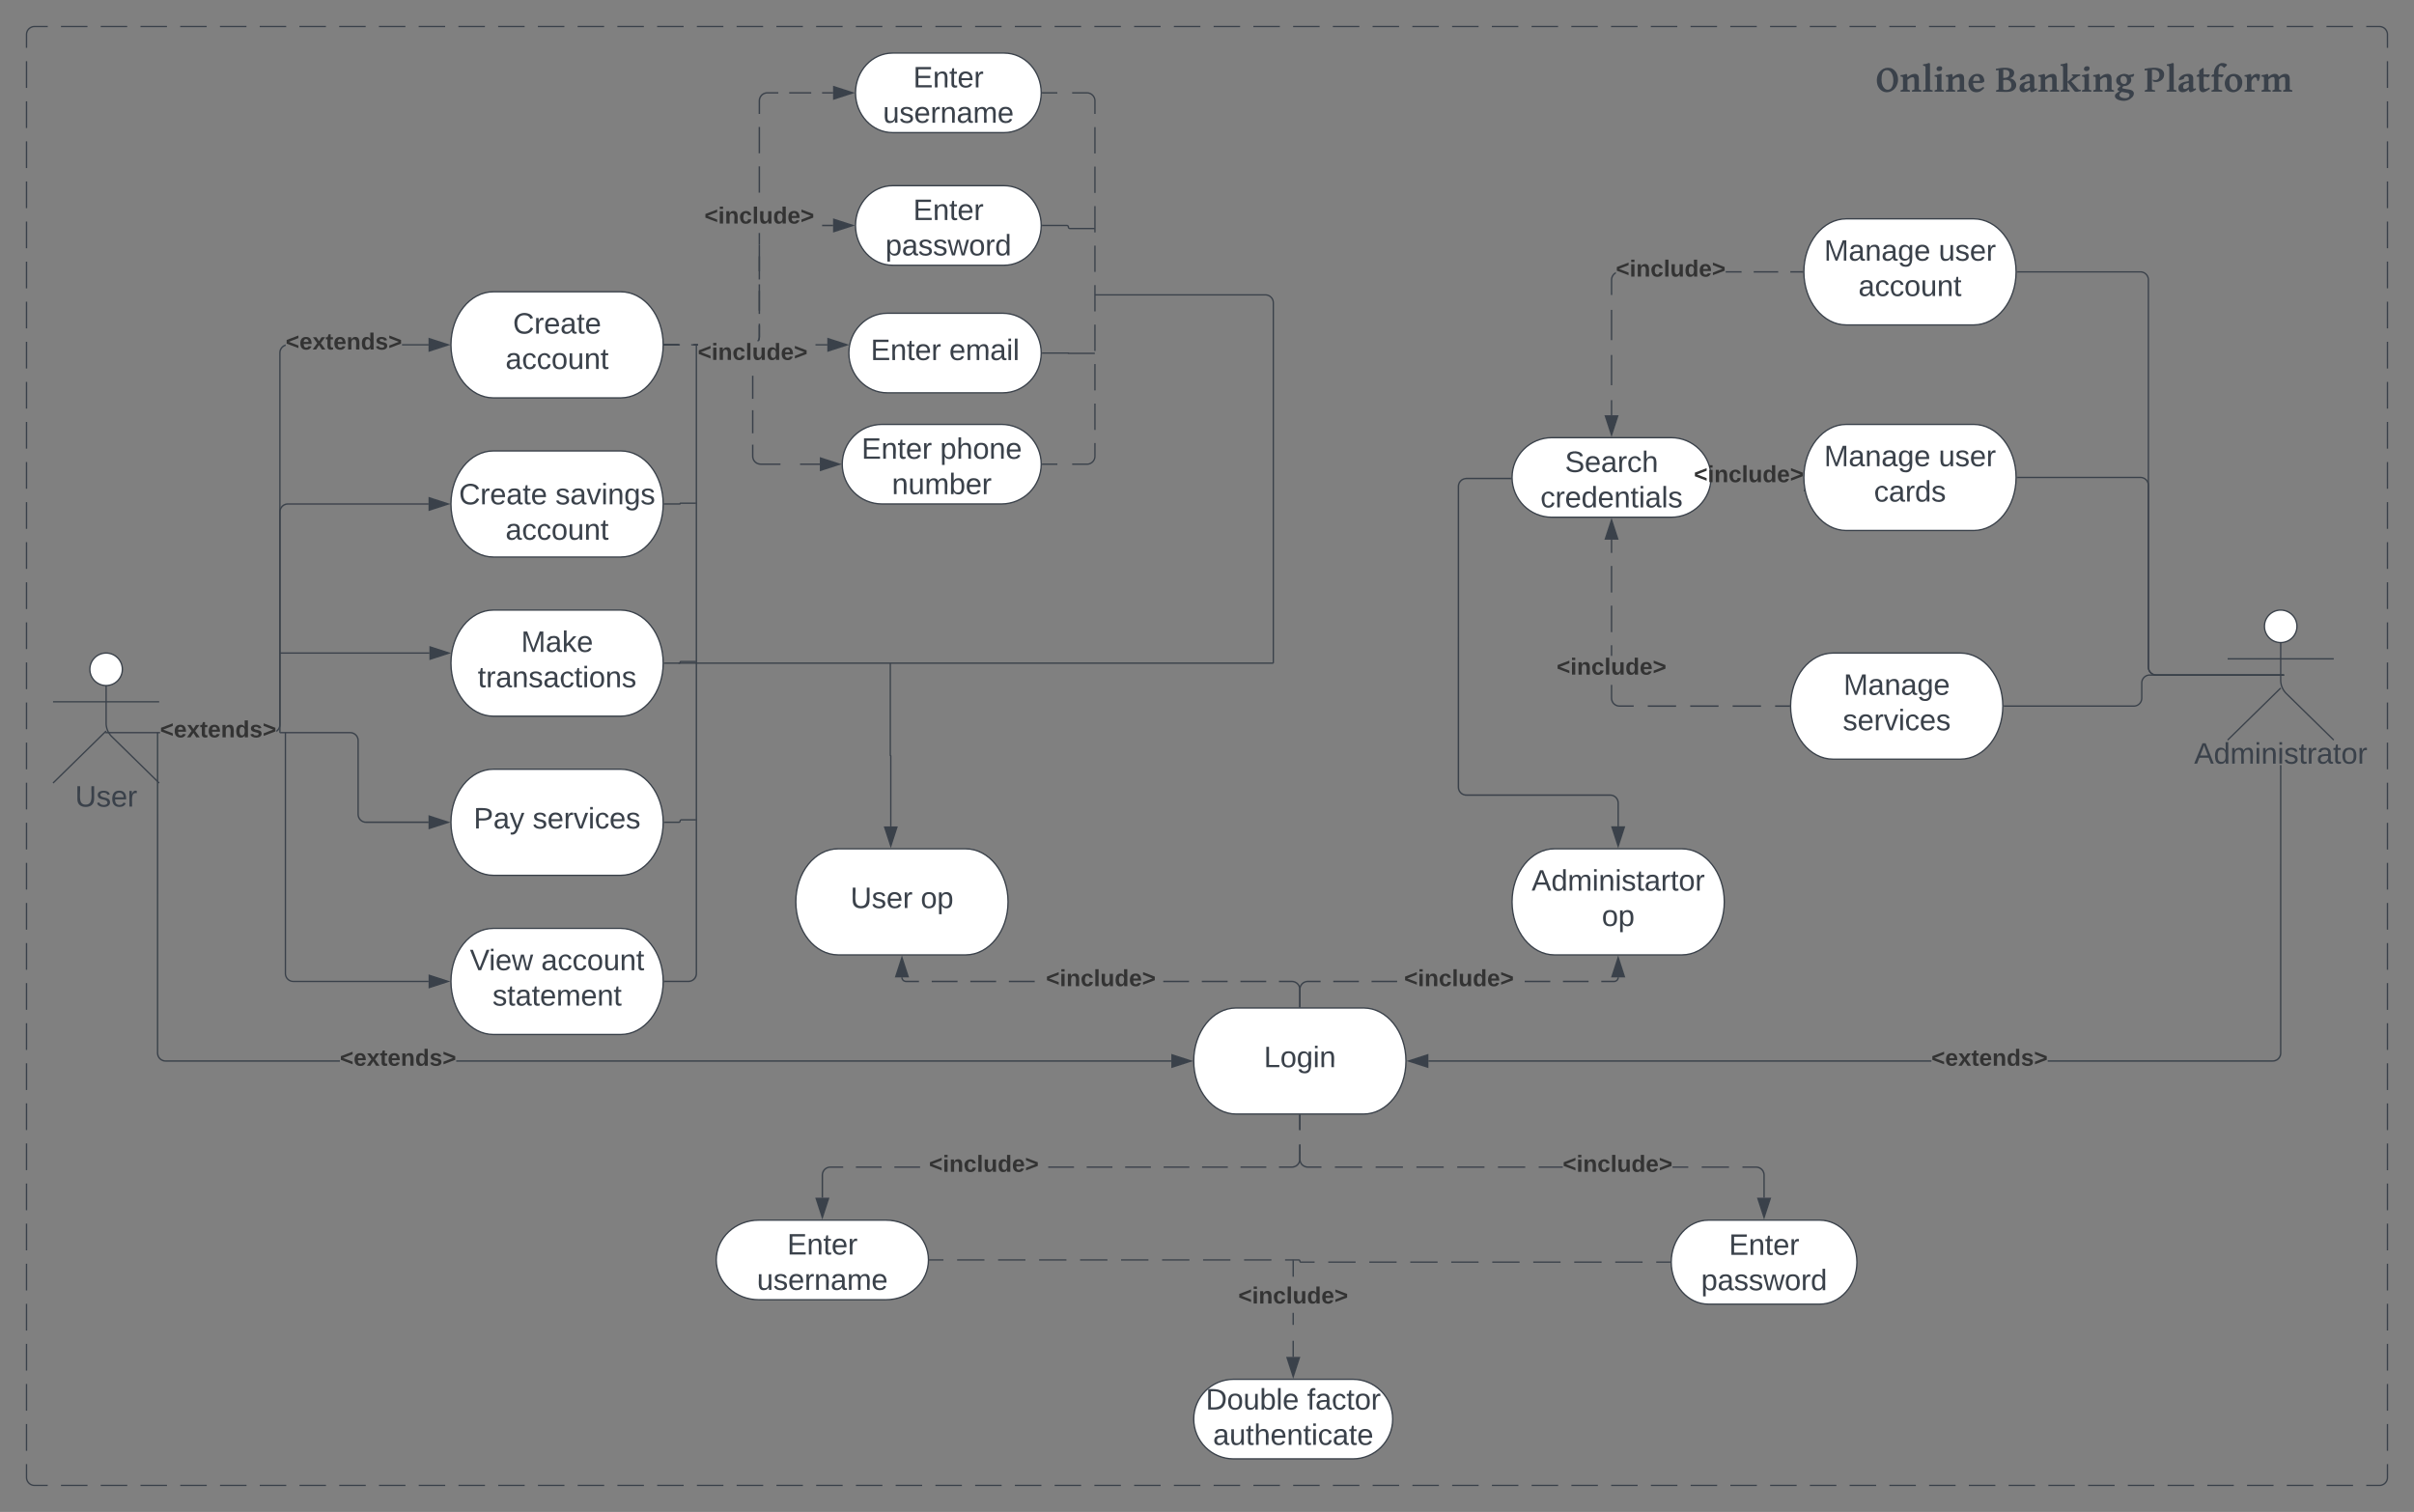 <svg xmlns="http://www.w3.org/2000/svg" xmlns:xlink="http://www.w3.org/1999/xlink" xmlns:lucid="lucid" width="1820" height="1140"><rect width="100%" height="100%" fill="#808080" stroke="none"/><g transform="translate(-20 0)" lucid:page-tab-id="0_0"><path d="M40 26a6 6 0 0 1 6-6h1768a6 6 0 0 1 6 6v1088a6 6 0 0 1-6 6H46a6 6 0 0 1-6-6z" fill-opacity="0"/><path d="M65.98 20h19.97m10 0h19.97m10 0h19.97m9.98 0h19.97m10 0h19.97m10 0h19.97m9.97 0h19.98m10 0h19.97m10 0h19.96m10 0h19.97m10 0h19.97m10 0h19.96m10 0h19.97m10 0h19.96m10 0h19.98m10 0h19.97m9.98 0h19.98m10 0h19.98m10 0h19.97m9.98 0h19.98m10 0h19.98m10 0h19.96m10 0h19.97m10 0h19.97m10 0h19.97m10 0h19.97m10 0h19.97m10 0h19.97m10 0H925m10 0h19.97m10 0h19.97m10 0h19.96m10 0h19.97m10 0h19.97m10 0h19.96m10 0h19.97m10 0h19.96m10 0h19.97m10 0h19.97m9.98 0h19.98m10 0h19.97m10 0h19.97m9.98 0h19.98m10 0h19.97m10 0h19.96m10 0h19.97m10 0h19.96m9.98 0h19.98m10 0h19.97m10 0h19.96m9.98 0h19.98m10 0h19.97m9.98 0h20m9.98 0h19.98m10 0h19.96m10 0h19.97m9.98 0h19.98m10 0H1794m10 0h9.98l.94.07.9.22.88.35.8.5.72.6.6.72.5.8.37.88.23.9.07.95v10.07m0 10.08V66.3m0 10.07v20.15m0 10.07v20.14m0 10.08v20.14m0 10.08v20.15m0 10.06v20.15m0 10.08v20.15m0 10.07v20.15m0 10.08v20.14m0 10.08v20.15m0 10.07v20.15m0 10.07v20.14m0 10.07v20.16m0 10.08v20.14m0 10.08v20.15m0 10.08v20.15m0 10.07v20.15m0 10.08v20.14m0 10.08v20.15m0 10.07v20.15m0 10.07v20.14m0 10.08v20.14m0 10.08v20.14m0 10.08v20.15m0 10.08v20.15m0 10.07v20.15m0 10.08v20.14m0 10.08v20.15m0 10.07v20.15m0 10.07v20.14m0 10.08v20.14m0 10.08v20.14m0 10.08v20.15m0 10.08v20.15m0 10.07v20.15m0 10.08V1114l-.07.94-.22.9-.35.88-.5.8-.6.72-.72.6-.8.5-.88.37-.9.23-.95.07h-10m-9.98 0h-19.97m-10 0h-19.97m-10 0h-19.97m-9.98 0h-19.97m-10 0h-19.97m-10 0h-19.97m-9.97 0h-19.98m-10 0h-19.97m-10 0h-19.96m-10 0h-19.97m-10 0h-19.97m-10 0h-19.96m-10 0h-19.97m-10 0h-19.96m-10 0h-19.98m-10 0h-19.97m-9.98 0h-19.98m-10 0h-19.98m-10 0h-19.96m-10 0h-19.97m-10 0h-19.98m-10 0h-19.96m-10 0h-19.97m-10 0h-19.97m-10 0h-19.97m-10 0h-19.97m-10 0h-19.97m-10 0h-19.97m-10 0H935m-10 0h-19.97m-10 0h-19.97m-10 0H845.1m-10 0h-19.97m-10 0h-19.97m-10 0H755.2m-10 0h-19.97m-10 0h-19.96m-10 0H665.3m-10 0h-19.97m-10 0H605.4m-10 0H575.4m-10 0h-19.97m-9.98 0h-19.98m-10 0H485.5m-10 0h-19.96m-10 0h-19.97m-10 0h-19.96m-9.98 0h-19.98m-10 0h-19.97m-10 0h-19.96m-9.98 0h-19.98m-10 0h-19.97m-10 0h-19.96m-9.98 0h-19.98m-10 0H155.9m-10 0h-19.97m-9.98 0H95.94m-9.98 0H65.97m-10 0H46l-.94-.07-.9-.22-.88-.35-.8-.5-.72-.6-.6-.72-.5-.8-.37-.88-.23-.9-.07-.95v-10.07m0-10.08v-20.15m0-10.07v-20.15m0-10.07v-20.14m0-10.08v-20.14m0-10.08v-20.14m0-10.08V922.6m0-10.08v-20.15m0-10.07v-20.15m0-10.08v-20.14m0-10.08V801.7m0-10.07v-20.15m0-10.07v-20.14m0-10.08v-20.14m0-10.08v-20.14m0-10.08V650.6m0-10.08v-20.15m0-10.07v-20.15m0-10.08v-20.14m0-10.08V529.7m0-10.07v-20.15m0-10.07v-20.14m0-10.07v-20.16m0-10.08v-20.14m0-10.08V378.6m0-10.08v-20.15m0-10.07v-20.15m0-10.08v-20.14m0-10.08V257.7m0-10.07v-20.15m0-10.07v-20.14m0-10.07v-20.16m0-10.08V136.8m0-10.06V106.6m0-10.08V76.37m0-10.07V46.15m0-10.08V26l.07-.94.22-.9.35-.88.5-.8.6-.72.72-.6.8-.5.88-.37.9-.23L46 20h10" stroke="#3a414a" fill="none"/><path d="M1380 30.6h422.4V90H1380z" fill="none"/><use xlink:href="#a" transform="matrix(1,0,0,1,1380,30.6) translate(54.24 38.534)"/><use xlink:href="#b" transform="matrix(1,0,0,1,1380,30.6) translate(144.307 38.534)"/><use xlink:href="#c" transform="matrix(1,0,0,1,1380,30.6) translate(256.406 38.534)"/><path d="M112.25 504.65c0 6.77-5.48 12.25-12.25 12.25s-12.25-5.48-12.25-12.25c0-6.76 5.48-12.25 12.25-12.25s12.25 5.5 12.25 12.25z" stroke="#3a414a" fill="#fff"/><path d="M100 516.9v28.3a14.28 14.28 0 0 0 4.28 10.2l35.72 35m-40-39.2l-40 39.2m0-61.25h80" stroke="#3a414a" fill="none"/><path d="M60 498.4a6 6 0 0 1 6-6h68a6 6 0 0 1 6 6v108a6 6 0 0 1-6 6H66a6 6 0 0 1-6-6z" fill="none"/><use xlink:href="#d" transform="matrix(1,0,0,1,-20,590.4) translate(96.605 17.778)"/><path d="M488 220c17.67 0 32 17.9 32 40s-14.33 40-32 40h-96c-17.67 0-32-17.9-32-40s14.33-40 32-40z" stroke="#3a414a" fill="#fff"/><use xlink:href="#e" transform="matrix(1,0,0,1,365,225) translate(41.733 26.528)"/><use xlink:href="#f" transform="matrix(1,0,0,1,365,225) translate(36.116 53.194)"/><path d="M1048 760c17.67 0 32 17.9 32 40s-14.33 40-32 40h-96c-17.67 0-32-17.9-32-40s14.33-40 32-40z" stroke="#3a414a" fill="#fff"/><use xlink:href="#g" transform="matrix(1,0,0,1,925,765) translate(47.87 39.653)"/><path d="M140.66 552.9h-37.63v-1h37.63zm94.72-292.14h-.06l-.8.34-.74.45-.65.56-.56.67-.45.73-.33.8-.2.84-.08.88v280.4l-.08 1-.24 1-.4.93-.52.87-.66.78-.78.66-.43.26v-1.2l.5-.43.57-.67.45-.73.33-.8.2-.84.07-.88v-280.4l.08-1 .23-1 .4-.93.53-.87.66-.78.78-.66.87-.53.94-.38.38-.1zm107.74-.26h-20v-1h20z" stroke="#3a414a" stroke-width=".05" fill="#3a414a"/><path d="M103.05 552.9h-3.52v-1h3.52z" stroke="#3a414a" stroke-width=".05" fill="#3a414a"/><path d="M357.88 260l-14.26 4.63v-9.26z" fill="#3a414a"/><path d="M359.5 260l-16.38 5.32v-10.64zm-15.38 3.95l12.14-3.95-12.14-3.95z" stroke="#3a414a" stroke-width=".05" fill="#3a414a"/><use xlink:href="#h" transform="matrix(1,0,0,1,235.376,249.333) translate(0 14.222)"/><use xlink:href="#h" transform="matrix(1,0,0,1,140.658,541.733) translate(0 14.222)"/><path d="M777 40c15.46 0 28 13.43 28 30s-12.54 30-28 30h-84c-15.46 0-28-13.43-28-30s12.54-30 28-30z" stroke="#3a414a" fill="#fff"/><use xlink:href="#i" transform="matrix(1,0,0,1,670,45) translate(38.493 20.903)"/><use xlink:href="#j" transform="matrix(1,0,0,1,670,45) translate(15.684 47.569)"/><path d="M777 140c15.46 0 28 13.43 28 30s-12.54 30-28 30h-84c-15.46 0-28-13.43-28-30s12.54-30 28-30z" stroke="#3a414a" fill="#fff"/><use xlink:href="#i" transform="matrix(1,0,0,1,670,145) translate(38.493 20.903)"/><use xlink:href="#k" transform="matrix(1,0,0,1,670,145) translate(17.536 47.569)"/><path d="M776 236.2c16.02 0 29 13.43 29 30s-12.98 30-29 30h-87c-16.02 0-29-13.43-29-30s12.98-30 29-30z" stroke="#3a414a" fill="#fff"/><use xlink:href="#l" transform="matrix(1,0,0,1,665,241.198) translate(11.451 30.278)"/><use xlink:href="#m" transform="matrix(1,0,0,1,665,241.198) translate(70.648 30.278)"/><path d="M775 320c16.57 0 30 13.43 30 30s-13.43 30-30 30h-90c-16.57 0-30-13.43-30-30s13.43-30 30-30z" stroke="#3a414a" fill="#fff"/><use xlink:href="#l" transform="matrix(1,0,0,1,660,325) translate(9.542 20.903)"/><use xlink:href="#n" transform="matrix(1,0,0,1,660,325) translate(68.74 20.903)"/><use xlink:href="#o" transform="matrix(1,0,0,1,660,325) translate(32.412 47.569)"/><path d="M531.92 260.5H521v-1h10.92zm14.17 0h-3.27v-1h3.26zm46.9-6.48l-.08 1-.24 1-.4.93-.1.2H591l.4-.65.33-.8.2-.84.07-.88v-9.87h1zm0-19.8h-1v-19.78h1zm0-29.66h-1v-19.78h1zm0-59.34h-1v-19.78h1zm0-29.66h-1V95.78h1zm13.77-45.06h-8.25l-.88.07-.84.2-.8.33-.73.45-.66.56-.55.67-.45.73-.33.8-.2.84-.07.88v9.87h-1v-9.92l.08-1 .24-1 .4-.93.52-.87.66-.78.78-.66.87-.53.94-.38.98-.24 1-.08h8.3zm24.8 0h-16.53v-1h16.54zm16.55 0h-8.27v-1h8.27z" stroke="#3a414a" stroke-width=".05" fill="#3a414a"/><path d="M521 260.5h-.53l.03-.5-.02-.5h.53z" fill="#3a414a"/><path d="M521.04 260.52h-.6l.04-.5-.02-.54h.58zm-.53-1l.03.5-.03.46h.5v-.96z" stroke="#3a414a" stroke-width=".05" fill="#3a414a"/><path d="M662.88 70l-14.26 4.64v-9.28z" fill="#3a414a"/><path d="M664.5 70l-16.38 5.32V64.68zm-15.38 3.95L661.26 70l-12.14-3.95z" stroke="#3a414a" stroke-width=".05" fill="#3a414a"/><use xlink:href="#p" transform="matrix(1,0,0,1,551.093,154.333) translate(0 14.222)"/><path d="M531.92 260.5H521v-1h10.92zm14.17 0h-3.27v-1h3.26zm46.9-6.48l-.08 1-.24 1-.4.93-.1.2H591l.4-.65.33-.8.2-.84.07-.88v-8.65h1zm0-17.35h-1v-17.34h1zm0-26h-1v-17.34h1zm0-34.65v8.65h-1v-8.7l.02-.3h1zm55.12-5.52h-8.27v-1h8.27z" stroke="#3a414a" stroke-width=".05" fill="#3a414a"/><path d="M521 260.5h-.53l.03-.5-.02-.5h.53z" fill="#3a414a"/><path d="M521.04 260.52h-.6l.04-.5-.02-.54h.58zm-.53-1l.03.5-.03.46h.5v-.96z" stroke="#3a414a" stroke-width=".05" fill="#3a414a"/><path d="M662.88 170l-14.26 4.63v-9.26z" fill="#3a414a"/><path d="M664.5 170l-16.38 5.32v-10.64zm-15.38 3.95l12.14-3.95-12.14-3.95zM532.56 260.5H521v-1h11.56zm13.53 0h-2v-1h2zm97.7 0h-8.92v-1h8.9z" stroke="#3a414a" stroke-width=".05" fill="#3a414a"/><path d="M521 260.5h-.53l.03-.5-.02-.5h.53z" fill="#3a414a"/><path d="M521.04 260.52h-.6l.04-.5-.02-.54h.58zm-.53-1l.03.5-.03.46h.5v-.96z" stroke="#3a414a" stroke-width=".05" fill="#3a414a"/><path d="M658.55 260l-14.26 4.63v-9.26z" fill="#3a414a"/><path d="M660.17 260l-16.38 5.32v-10.64zm-15.38 3.95l12.14-3.95-12.15-3.95zM588 343.98l.07.88.2.84.33.8.45.73.56.66.67.55.73.45.8.33.84.2.88.07h14.85v1h-14.9l-1-.08-.98-.24-.95-.4-.87-.52-.78-.66-.66-.78-.53-.87-.38-.94-.24-.98-.08-1v-8.7h1zm50.12 6.52h-14.88v-1h14.88zM588 326.67h-1v-17.34h1zm0-26h-1v-17.34h1zm-56.92-40.17H521v-1h10.08zm15 0h-4.9v-1h4.9z" stroke="#3a414a" stroke-width=".05" fill="#3a414a"/><path d="M521 260.5h-.53l.03-.5-.02-.5h.53z" fill="#3a414a"/><path d="M521.04 260.52h-.6l.04-.5-.02-.54h.58zm-.53-1l.03.5-.03.46h.5v-.96z" stroke="#3a414a" stroke-width=".05" fill="#3a414a"/><path d="M652.88 350l-14.26 4.63v-9.26z" fill="#3a414a"/><path d="M654.5 350l-16.38 5.32v-10.64zm-15.38 3.95l12.14-3.95-12.14-3.95z" stroke="#3a414a" stroke-width=".05" fill="#3a414a"/><use xlink:href="#p" transform="matrix(1,0,0,1,546.093,257.136) translate(0 14.222)"/><path d="M1040 1040c16.57 0 30 13.43 30 30s-13.43 30-30 30h-90c-16.57 0-30-13.43-30-30s13.43-30 30-30z" stroke="#3a414a" fill="#fff"/><use xlink:href="#q" transform="matrix(1,0,0,1,925,1045) translate(4.043 17.778)"/><use xlink:href="#r" transform="matrix(1,0,0,1,925,1045) translate(80.463 17.778)"/><use xlink:href="#s" transform="matrix(1,0,0,1,925,1045) translate(9.537 44.444)"/><path d="M688 920c17.67 0 32 13.43 32 30s-14.33 30-32 30h-96c-17.67 0-32-13.43-32-30s14.33-30 32-30z" stroke="#3a414a" fill="#fff"/><use xlink:href="#i" transform="matrix(1,0,0,1,565,925) translate(48.493 20.903)"/><use xlink:href="#j" transform="matrix(1,0,0,1,565,925) translate(25.684 47.569)"/><path d="M1392 920c15.46 0 28 14.18 28 31.67 0 17.5-12.54 31.66-28 31.66h-84c-15.46 0-28-14.17-28-31.66 0-17.5 12.54-31.67 28-31.67z" stroke="#3a414a" fill="#fff"/><use xlink:href="#i" transform="matrix(1,0,0,1,1285,925) translate(38.493 21.153)"/><use xlink:href="#k" transform="matrix(1,0,0,1,1285,925) translate(17.536 47.819)"/><path d="M655.67 880.5h-9.65l-.88.07-.84.2-.8.33-.73.45-.66.56-.55.67-.45.73-.33.8-.2.84-.07.88v17.1h-1v-17.14l.08-1 .24-1 .4-.93.52-.87.66-.78.78-.66.87-.53.94-.38.98-.24 1-.08h9.7zm344.83-6.48l-.08 1-.24 1-.4.93-.52.87-.66.78-.78.66-.87.53-.94.38-.98.24-1 .08h-9.7v-1H994l.88-.07.84-.2.8-.33.73-.45.66-.56.55-.67.45-.73.33-.8.2-.84.07-.88V863h1zm-25.83 6.48h-19.34v-1h19.34zm-29 0h-19.34v-1h19.34zm-29 0h-19.34v-1h19.34zm-29 0h-19.34v-1h19.34zm-29 0h-19.34v-1h19.34zm-29 0h-19.34v-1h19.34zm-116 0h-19.34v-1h19.34zm-29 0h-19.34v-1h19.34zM1000.5 852h-1v-11h1z" stroke="#3a414a" stroke-width=".05" fill="#3a414a"/><path d="M1000.5 841h-1v-.5h1z" fill="#3a414a"/><path d="M1000.52 841.04h-1.04v-.56h1.04zm-1-.5v.45h.96v-.48z" stroke="#3a414a" stroke-width=".05" fill="#3a414a"/><path d="M640 917.88l-4.63-14.26h9.26z" fill="#3a414a"/><path d="M640 919.5l-5.32-16.38h10.64zm-3.95-15.38l3.95 12.14 3.95-12.14z" stroke="#3a414a" stroke-width=".05" fill="#3a414a"/><use xlink:href="#p" transform="matrix(1,0,0,1,720.374,869.333) translate(0 14.222)"/><path d="M1345.02 879.58l1 .24.93.4.87.52.78.66.66.78.53.87.38.94.24.98.08 1v17.14h-1v-17.1l-.07-.88-.2-.84-.33-.8-.45-.73-.56-.66-.67-.55-.73-.45-.8-.33-.84-.2-.88-.07h-10.22v-1h10.26zm-344.52-5.6l.07.88.2.84.33.8.45.73.56.66.67.55.73.45.8.33.84.2.88.07h10.22v1h-10.26l-1-.08-1-.24-.93-.4-.87-.52-.78-.66-.66-.78-.53-.87-.38-.94-.24-.98-.08-1V863h1zm46.47 6.52h-20.5v-1h20.5zm30.73 0h-20.5v-1h20.5zm30.72 0h-20.48v-1h20.48zm30.73 0h-20.48v-1h20.48zm30.73 0h-20.5v-1h20.5zm28.3 0h-18.06v-1h18.07zm125.34 0h-20.5v-1h20.5zm-30.73 0H1281v-1h11.8zM1000.5 852h-1v-11h1z" stroke="#3a414a" stroke-width=".05" fill="#3a414a"/><path d="M1000.5 841h-1v-.5h1z" fill="#3a414a"/><path d="M1000.52 841.04h-1.04v-.56h1.04zm-1-.5v.45h.96v-.48z" stroke="#3a414a" stroke-width=".05" fill="#3a414a"/><path d="M1350 917.88l-4.63-14.26h9.27z" fill="#3a414a"/><path d="M1350 919.5l-5.32-16.38h10.64zm-3.95-15.38l3.95 12.14 3.95-12.14z" stroke="#3a414a" stroke-width=".05" fill="#3a414a"/><use xlink:href="#p" transform="matrix(1,0,0,1,1198.191,869.333) translate(0 14.222)"/><path d="M721 950h10.3m10.3 0h20.6m10.3 0h20.62m10.3 0h20.6m10.3 0h20.6m10.3 0h20.62m10.3 0h20.6m10.3 0h20.6m10.32 0h20.6m10.3 0H999.3l.12.04.12.05.12.06.1.08.08.1.07.12.06.12.03.12v.26l.04.13.05.1.06.12.08.1.1.1.1.06.13.05.13.03H1011.13m10.3 0h20.6m10.32 0h20.6m10.3 0h20.6m10.3 0h20.6m10.32 0h20.6m10.3 0h20.6m10.3 0h20.62m10.3 0h20.6m10.3 0h10.3" stroke="#3a414a" fill="none"/><path d="M721 950.5h-.54l.04-.48v-.28l-.02-.24h.53zM1279.5 951.67l.04.5h-.55v-1h.54zM995.5 1023.12h-1v-12.1h1zm0-24.2h-1v-8.98h1zm0-36.32h-1v-12.1h1z" stroke="#3a414a" stroke-width=".05" fill="#3a414a"/><path d="M995.5 950.5h-1v-.5h1z" stroke="#3a414a" stroke-width=".05" fill="#3a414a"/><path d="M995 1037.88l-4.63-14.26h9.26z" fill="#3a414a"/><path d="M995 1039.5l-5.32-16.38h10.64zm-3.95-15.38l3.95 12.14 3.95-12.14z" stroke="#3a414a" stroke-width=".05" fill="#3a414a"/><use xlink:href="#p" transform="matrix(1,0,0,1,953.593,968.604) translate(0 14.222)"/><path d="M806 70h11.17m11.16 0h11.17l.94.07.9.22.88.35.8.5.72.6.6.72.5.8.37.88.23.9.07.95v9.93m0 9.92v19.85m0 9.93v19.85m0 9.93v19.86m0 9.93v19.84m0 9.92v19.85m0 9.94v19.85m0 9.92v19.85m0 9.93v19.85m0 9.92V344l-.07.94-.22.9-.35.88-.5.8-.6.72-.72.6-.8.5-.88.37-.9.23-.95.07h-11.17m-11.16 0H806" stroke="#3a414a" fill="none"/><path d="M806 70.5h-.54l.04-.5-.02-.5h.53zM806 350.5h-.54l.04-.5-.02-.5h.53z" stroke="#3a414a" stroke-width=".05" fill="#3a414a"/><path d="M806 170h18.52l.18.06.16.07.16.1.14.1.12.15.1.16.06.16.05.18v.38l.06.16.07.17.1.15.1.14.15.1.15.1.17.07.18.04.18.03H845" stroke="#3a414a" fill="none"/><path d="M806 170.5h-.54l.04-.5-.02-.5h.53z" stroke="#3a414a" stroke-width=".05" fill="#3a414a"/><path d="M845 172.33h.5M806 266.2H825.44v.02h.03v.02l.02.02V266.35l.02.03.03.03v.02H845" stroke="#3a414a" fill="none"/><path d="M806 266.7h-.54l.04-.5-.02-.5h.53z" stroke="#3a414a" stroke-width=".05" fill="#3a414a"/><path d="M845 266.43h.5" stroke="#3a414a" fill="none"/><path d="M488 340c17.67 0 32 17.9 32 40s-14.33 40-32 40h-96c-17.67 0-32-17.9-32-40s14.33-40 32-40z" stroke="#3a414a" fill="#fff"/><use xlink:href="#t" transform="matrix(1,0,0,1,365,345) translate(1.019 35.278)"/><use xlink:href="#u" transform="matrix(1,0,0,1,365,345) translate(73.735 35.278)"/><use xlink:href="#f" transform="matrix(1,0,0,1,365,345) translate(36.116 61.944)"/><path d="M488 460c17.67 0 32 17.9 32 40s-14.33 40-32 40h-96c-17.67 0-32-17.9-32-40s14.33-40 32-40z" stroke="#3a414a" fill="#fff"/><use xlink:href="#v" transform="matrix(1,0,0,1,365,465) translate(47.875 26.528)"/><use xlink:href="#w" transform="matrix(1,0,0,1,365,465) translate(15.19 53.194)"/><path d="M488 700c17.67 0 32 17.9 32 40s-14.33 40-32 40h-96c-17.67 0-32-17.9-32-40s14.33-40 32-40z" stroke="#3a414a" fill="#fff"/><use xlink:href="#x" transform="matrix(1,0,0,1,365,705) translate(9.233 26.528)"/><use xlink:href="#y" transform="matrix(1,0,0,1,365,705) translate(62.999 26.528)"/><use xlink:href="#z" transform="matrix(1,0,0,1,365,705) translate(26.27 53.194)"/><path d="M488 580c17.67 0 32 17.9 32 40s-14.33 40-32 40h-96c-17.67 0-32-17.9-32-40s14.33-40 32-40z" stroke="#3a414a" fill="#fff"/><use xlink:href="#A" transform="matrix(1,0,0,1,365,585) translate(12.099 39.653)"/><use xlink:href="#B" transform="matrix(1,0,0,1,365,585) translate(56.543 39.653)"/><path d="M748 640c17.67 0 32 17.9 32 40s-14.33 40-32 40h-96c-17.67 0-32-17.9-32-40s14.33-40 32-40z" stroke="#3a414a" fill="#fff"/><use xlink:href="#C" transform="matrix(1,0,0,1,625,645) translate(36.173 39.653)"/><use xlink:href="#D" transform="matrix(1,0,0,1,625,645) translate(89.136 39.653)"/><path d="M1288 640c17.67 0 32 17.9 32 40s-14.33 40-32 40h-96c-17.67 0-32-17.9-32-40s14.33-40 32-40z" stroke="#3a414a" fill="#fff"/><use xlink:href="#E" transform="matrix(1,0,0,1,1165,645) translate(9.727 26.528)"/><use xlink:href="#F" transform="matrix(1,0,0,1,1165,645) translate(62.659 53.194)"/><path d="M1015.62 740.5h-9.6l-.88.07-.84.2-.8.33-.73.45-.66.56-.55.67-.45.73-.33.8-.2.84-.07.88V759h-1v-13.02l.08-1 .24-1 .4-.93.52-.87.66-.78.78-.66.87-.53.94-.38.98-.24 1-.08h9.64zm28.86 0h-19.24v-1h19.24zm28.86 0h-19.24v-1h19.24zm115.44 0h-19.24v-1h19.24zm28.86 0h-19.24v-1h19.24zm22.86-3.58l-.04.53-.14.55-.2.53-.3.48-.38.44-.43.37-.47.3-.53.22-.55.14-.55.04h-9.64v-1h9.6l.43-.03.4-.1.37-.16.35-.2.3-.27.28-.3.2-.36.17-.38.1-.4.03-.45z" stroke="#3a414a" stroke-width=".05" fill="#3a414a"/><path d="M1000.5 759.5h-1v-.5h1z" fill="#3a414a"/><path d="M1000.52 759.52h-1.04v-.56h1.04zm-1-.5v.46h.96V759z" stroke="#3a414a" stroke-width=".05" fill="#3a414a"/><path d="M1244.63 736.38h-9.27l4.64-14.26z" fill="#3a414a"/><path d="M1245.32 736.88h-10.64l5.32-16.38zm-9.27-1h7.9l-3.95-12.14z" stroke="#3a414a" stroke-width=".05" fill="#3a414a"/><use xlink:href="#p" transform="matrix(1,0,0,1,1078.593,729.333) translate(0 14.222)"/><path d="M995.02 739.58l1 .24.93.4.87.52.78.66.66.78.53.87.38.94.24.98.08 1V759h-1v-12.98l-.07-.88-.2-.84-.33-.8-.45-.73-.56-.66-.67-.55-.73-.45-.8-.33-.84-.2-.88-.07h-9.68v-1h9.72zm-20.4.92h-19.4v-1h19.4zm-29.1 0h-19.4v-1h19.4zm-29.1 0h-19.38v-1h19.4zm-116.34 0h-19.4v-1h19.4zm-29.1 0H751.6v-1H771zm-29.08 0h-19.4v-1h19.4zm-41.37-3.2l.1.4.16.37.2.35.27.3.3.28.36.2.38.17.4.1.44.03h9.67v1h-9.7l-.55-.04-.55-.14-.53-.2-.48-.3-.44-.38-.37-.43-.3-.47-.22-.53-.14-.55-.04-.53 1-.07z" stroke="#3a414a" stroke-width=".05" fill="#3a414a"/><path d="M1000.5 759.5h-1v-.5h1z" fill="#3a414a"/><path d="M1000.52 759.52h-1.04v-.56h1.04zm-1-.5v.46h.96V759z" stroke="#3a414a" stroke-width=".05" fill="#3a414a"/><path d="M704.63 736.38h-9.26l4.63-14.26z" fill="#3a414a"/><path d="M705.32 736.88h-10.64L700 720.5zm-9.27-1h7.9L700 723.74z" stroke="#3a414a" stroke-width=".05" fill="#3a414a"/><use xlink:href="#p" transform="matrix(1,0,0,1,808.593,729.333) translate(0 14.222)"/><path d="M285.02 551.98l1 .24.93.4.87.52.78.66.66.78.53.87.38.94.24.98.08 1v55.6l.07.88.2.84.33.8.45.73.56.66.67.55.73.45.8.33.84.2.88.07h47.1v1h-47.14l-1-.08-1-.24-.93-.4-.87-.52-.78-.66-.66-.78-.53-.87-.38-.94-.24-.98-.08-1v-55.6l-.07-.88-.2-.84-.33-.8-.45-.73-.56-.66-.67-.55-.73-.45-.8-.33-.84-.2-.88-.07h-52.46v-1h52.5z" stroke="#3a414a" stroke-width=".05" fill="#3a414a"/><path d="M231.53 552.9h-.5v-1h.5z" stroke="#3a414a" stroke-width=".05" fill="#3a414a"/><path d="M357.88 620l-14.26 4.63v-9.26z" fill="#3a414a"/><path d="M359.5 620l-16.38 5.32v-10.64zm-15.38 3.95l12.14-3.95-12.14-3.95z" stroke="#3a414a" stroke-width=".05" fill="#3a414a"/><path d="M235.18 552.9V734a6 6 0 0 0 6 6h101.94M235.18 552.9v-.5" stroke="#3a414a" fill="none"/><path d="M357.88 740l-14.26 4.63v-9.26z" stroke="#3a414a" fill="#3a414a"/><path d="M343.12 380.5H237.04l-.88.07-.84.2-.8.33-.74.45-.65.56-.56.67-.45.73-.33.8-.2.84-.08.88V551.9h-1V385.98l.08-1 .23-1 .4-.93.53-.87.66-.78.78-.66.87-.53.94-.38 1-.24 1-.08h106.12zM231.52 552.4h-1v-.5h1z" stroke="#3a414a" stroke-width=".05" fill="#3a414a"/><path d="M357.88 380l-14.26 4.63v-9.26z" fill="#3a414a"/><path d="M359.5 380l-16.38 5.32v-10.64zm-15.38 3.95l12.14-3.95-12.14-3.95z" stroke="#3a414a" stroke-width=".05" fill="#3a414a"/><path d="M231.52 492.4h112.23M231.53 492.4h-.5" stroke="#3a414a" fill="none"/><path d="M358.52 492.4l-14.27 4.64v-9.28z" stroke="#3a414a" fill="#3a414a"/><path d="M545.53 734.02l-.08 1-.24 1-.38.93-.53.87-.67.78-.78.66-.87.53-.94.38-1 .24-1 .08H521v-1h18l.9-.07.83-.2.8-.33.73-.45.66-.56.56-.67.45-.73.33-.8.2-.84.07-.88V260.5h1zM545.53 260.5h-1v-.5h1z" stroke="#3a414a" stroke-width=".05" fill="#3a414a"/><path d="M521 740.5h-.53l.03-.5-.02-.5h.53z" fill="#3a414a"/><path d="M521.04 740.52h-.6l.04-.5-.02-.54h.58zm-.53-1l.03.5-.03.46h.5v-.96z" stroke="#3a414a" stroke-width=".05" fill="#3a414a"/><path d="M521 380H532.56l.05-.03.04-.03.04-.03.03-.02.03-.05.02-.04v-.1l.02-.05v-.05l.03-.04.02-.04.03-.04.04-.03.03-.02.05-.02h11.55" stroke="#3a414a" fill="none"/><path d="M521 380.5h-.53l.03-.5-.02-.5h.53z" stroke="#3a414a" stroke-width=".05" fill="#3a414a"/><path d="M544.52 379.4h.5M521 500h11.26l.1-.03.07-.04.08-.05.1-.06.05-.07.05-.08.03-.1.03-.08v-.2l.03-.1.03-.08.05-.1.06-.06.08-.06.08-.05.08-.04h.1l.1-.02h11.15" stroke="#3a414a" fill="none"/><path d="M521 500.5h-.53l.03-.5-.02-.5h.53z" stroke="#3a414a" stroke-width=".05" fill="#3a414a"/><path d="M544.52 498.78h.5M521 620H532l.13-.04.14-.06.12-.07.1-.1.1-.1.06-.13.06-.13.03-.14v-.14l.03-.15.03-.14.06-.13.08-.12.1-.1.1-.1.12-.08.13-.05.13-.03.15-.03h10.85" stroke="#3a414a" fill="none"/><path d="M521 620.5h-.53l.03-.5-.02-.5h.53z" stroke="#3a414a" stroke-width=".05" fill="#3a414a"/><path d="M544.52 618.17h.5M846 222.33h128a6 6 0 0 1 6 6V499.5M846 222.33h-.5M980 499.5v.5M531.54 500H979.5M979.5 500h.5M691.24 500.5v69.07a.18.18 0 0 0 .18.18.18.18 0 0 1 .18.18v53.2M691.24 500.5v-.5" stroke="#3a414a" fill="none"/><path d="M691.6 637.88l-4.64-14.26h9.27z" stroke="#3a414a" fill="#3a414a"/><path d="M1508 165c17.67 0 32 17.9 32 40s-14.33 40-32 40h-96c-17.67 0-32-17.9-32-40s14.33-40 32-40z" stroke="#3a414a" fill="#fff"/><use xlink:href="#G" transform="matrix(1,0,0,1,1385,170) translate(10.252 26.528)"/><use xlink:href="#H" transform="matrix(1,0,0,1,1385,170) translate(96.61 26.528)"/><use xlink:href="#f" transform="matrix(1,0,0,1,1385,170) translate(36.116 53.194)"/><path d="M1508 320c17.67 0 32 17.9 32 40s-14.33 40-32 40h-96c-17.67 0-32-17.9-32-40s14.33-40 32-40z" stroke="#3a414a" fill="#fff"/><use xlink:href="#G" transform="matrix(1,0,0,1,1385,325) translate(10.252 26.528)"/><use xlink:href="#H" transform="matrix(1,0,0,1,1385,325) translate(96.61 26.528)"/><use xlink:href="#I" transform="matrix(1,0,0,1,1385,325) translate(47.875 53.194)"/><path d="M1498 492.4c17.67 0 32 17.9 32 40s-14.33 40-32 40h-96c-17.67 0-32-17.9-32-40s14.33-40 32-40z" stroke="#3a414a" fill="#fff"/><use xlink:href="#J" transform="matrix(1,0,0,1,1375,497.4) translate(34.912 26.528)"/><use xlink:href="#B" transform="matrix(1,0,0,1,1375,497.4) translate(34.326 53.194)"/><path d="M1280 330c16.57 0 30 13.43 30 30s-13.43 30-30 30h-90c-16.57 0-30-13.43-30-30s13.43-30 30-30z" stroke="#3a414a" fill="#fff"/><use xlink:href="#K" transform="matrix(1,0,0,1,1165,335) translate(34.851 20.903)"/><use xlink:href="#L" transform="matrix(1,0,0,1,1165,335) translate(16.394 47.569)"/><path d="M1235.5 313.12h-1v-11.35h1zm0-22.7h-1v-22.7h1zm0-34.04h-1v-22.7h1zm2.74-50.12l-.47.3-.66.55-.55.67-.45.73-.33.8-.2.84-.07.88v11.33h-1v-11.37l.08-1 .24-1 .4-.93.52-.87.66-.78.78-.66.87-.53.2-.07zm122.36-.76h-18.4v-1h18.4zm18.4 0h-9.2v-1h9.2zm-46 0h-11.94v-1H1333z" stroke="#3a414a" stroke-width=".05" fill="#3a414a"/><path d="M1235 327.88l-4.63-14.26h9.27z" fill="#3a414a"/><path d="M1235 329.5l-5.32-16.38h10.64zm-3.95-15.38l3.95 12.14 3.95-12.14z" stroke="#3a414a" stroke-width=".05" fill="#3a414a"/><path d="M1379.5 205l.02.5h-.53v-1h.53z" fill="#3a414a"/><path d="M1379.52 205l.02.53h-.58v-1.06h.6zm-.5-.47v.94h.47l-.03-.48.03-.47z" stroke="#3a414a" stroke-width=".05" fill="#3a414a"/><use xlink:href="#p" transform="matrix(1,0,0,1,1238.24,194.333) translate(0 14.222)"/><path d="M1380 370.5h-.1v-1h.1z" stroke="#3a414a" stroke-width=".05" fill="#3a414a"/><path fill="#3a414a"/><path stroke="#3a414a" stroke-width=".05" fill="#3a414a"/><path d="M1380.45 369.75l.2.75h-.65v-1h.4z" fill="#3a414a"/><path d="M1380.47 369.75l.2.77h-.7v-1.04h.46zm-.45-.23v.96h.6l-.2-.72-.03-.24z" stroke="#3a414a" stroke-width=".05" fill="#3a414a"/><use xlink:href="#p" transform="matrix(1,0,0,1,1297.099,349.333) translate(0 14.222)"/><path d="M1235.5 526.38l.07.88.2.84.33.8.45.73.56.66.67.55.73.45.8.33.84.2.88.07h10.65v1h-10.7l-1-.08-.98-.24-.95-.4-.87-.52-.78-.66-.66-.78-.53-.87-.38-.94-.24-.98-.08-1v-9.98h1zm48.17 6.52h-21.34v-1h21.34zm32 0h-21.34v-1h21.34zm32 0h-21.34v-1h21.34zm21.33 0h-10.67v-1H1369zm-133.5-38.46h-1v-7.88h1zm0-17.84h-1v-19.92h1zm0-29.88h-1V426.8h1zm0-29.88h-1v-9.96h1z" stroke="#3a414a" stroke-width=".05" fill="#3a414a"/><path d="M1239.63 406.38h-9.27l4.64-14.26z" fill="#3a414a"/><path d="M1240.32 406.88h-10.64l5.32-16.38zm-9.27-1h7.9l-3.95-12.14z" stroke="#3a414a" stroke-width=".05" fill="#3a414a"/><path d="M1369.5 532.4l.02.5h-.53v-1h.53z" fill="#3a414a"/><path d="M1369.52 532.4l.02.52h-.58v-1.04h.6zm-.5-.48v.96h.47l-.03-.5.03-.46z" stroke="#3a414a" stroke-width=".05" fill="#3a414a"/><use xlink:href="#p" transform="matrix(1,0,0,1,1193.593,494.443) translate(0 14.222)"/><path d="M1751.75 472.25c0 6.76-5.48 12.25-12.25 12.25s-12.25-5.5-12.25-12.25c0-6.76 5.48-12.25 12.25-12.25s12.25 5.5 12.25 12.25z" stroke="#3a414a" fill="#fff"/><path d="M1739.5 484.5v28.3a14.28 14.28 0 0 0 4.3 10.2l35.7 35m-40-39.2l-40 39.2m0-61.25h80" stroke="#3a414a" fill="none"/><path d="M1699.5 466a6 6 0 0 1 6-6h68a6 6 0 0 1 6 6v108a6 6 0 0 1-6 6h-68a6 6 0 0 1-6-6z" fill="none"/><use xlink:href="#M" transform="matrix(1,0,0,1,1619.5,558) translate(54.722 17.778)"/><path d="M1738.5 508.98h-92.75a6 6 0 0 1-6-6V211a6 6 0 0 0-6-6H1541M1738.5 508.98h3.5" stroke="#3a414a" fill="none"/><path d="M1541 205.5h-.53l.03-.5-.02-.5h.53z" stroke="#3a414a" stroke-width=".05" fill="#3a414a"/><path d="M1738.5 508.98h-92.75a6 6 0 0 1-6-6V366a6 6 0 0 0-6-6H1541M1738.5 508.98h3.5" stroke="#3a414a" fill="none"/><path d="M1541 360.5h-.53l.03-.5-.02-.5h.53z" stroke="#3a414a" stroke-width=".05" fill="#3a414a"/><path d="M1738.5 508.98h-97.75a6 6 0 0 0-6 6v11.42a6 6 0 0 1-6 6H1531M1738.5 508.98h3.5" stroke="#3a414a" fill="none"/><path d="M1531 532.9h-.53l.03-.5-.02-.5h.53zM1476.12 800.5h-379.24v-1h379.24zm263.88-6.48l-.08 1-.24 1-.4.93-.52.87-.66.78-.78.66-.87.53-.94.38-.98.24-1 .08h-169.64v-1h169.6l.88-.07.84-.2.8-.33.73-.45.66-.56.55-.67.45-.73.33-.8.2-.84.07-.88V580.5h1z" stroke="#3a414a" stroke-width=".05" fill="#3a414a"/><path d="M1096.38 804.63l-14.26-4.63 14.26-4.63z" fill="#3a414a"/><path d="M1096.88 805.32L1080.5 800l16.38-5.32zm-13.14-5.32l12.14 3.95v-7.9z" stroke="#3a414a" stroke-width=".05" fill="#3a414a"/><path d="M1740 580.5h-1V577h1z" fill="#3a414a"/><path d="M1740.03 580.54h-1.06v-3.56h1.06zm-1-3.5v3.45h.94V577z" stroke="#3a414a" stroke-width=".05" fill="#3a414a"/><g><use xlink:href="#h" transform="matrix(1,0,0,1,1476.123,789.333) translate(0 14.222)"/></g><path d="M139.3 793.98l.07.88.2.84.33.8.45.73.56.66.67.55.73.45.8.33.84.2.88.07h131.42v1H144.78l-1-.08-1-.24-.93-.4-.87-.52-.78-.66-.66-.78-.53-.87-.38-.94-.24-.98-.08-1V552.9h1zm763.82 5.52v1H364v-1zM139.3 552.9h-1v-.5h1z" stroke="#3a414a" stroke-width=".05" fill="#3a414a"/><path d="M917.88 800l-14.26 4.63v-9.26z" fill="#3a414a"/><path d="M919.5 800l-16.38 5.32v-10.64zm-15.38 3.95l12.14-3.95-12.14-3.95z" stroke="#3a414a" stroke-width=".05" fill="#3a414a"/><g><use xlink:href="#h" transform="matrix(1,0,0,1,276.239,789.333) translate(0 14.222)"/></g><path d="M1159.03 361.3h-33.48l-.88.07-.84.2-.8.33-.73.45-.66.56-.56.67-.45.73-.33.8-.2.84-.07.88v226.66l.07.88.2.84.33.8.45.73.56.66.66.55.73.45.8.33.84.2.88.07h108.47l1 .08 1 .24.93.4.87.52.78.66.66.78.53.87.38.94.24.98.08 1v17.64h-1v-17.6l-.07-.88-.2-.84-.33-.8-.45-.73-.56-.66-.67-.55-.73-.45-.8-.33-.84-.2-.88-.07H1125.5l-1-.08-.98-.24-.94-.4-.87-.52-.77-.66-.66-.78-.54-.87-.38-.94-.24-.98-.07-1V366.78l.08-1 .25-1 .38-.93.54-.87.66-.78.78-.66.88-.53.94-.38 1-.24 1-.08h33.5z" stroke="#3a414a" stroke-width=".05" fill="#3a414a"/><path d="M1240 637.88l-4.63-14.26h9.27z" fill="#3a414a"/><path d="M1240 639.5l-5.32-16.38h10.64zm-3.95-15.38l3.95 12.14 3.95-12.14z" stroke="#3a414a" stroke-width=".05" fill="#3a414a"/><path d="M1159.55 361.3h-.53v-1h.5z" fill="#3a414a"/><path d="M1159.57 361.32h-.58v-1.05h.53zm-.53-1v.95h.48l-.03-.94z" stroke="#3a414a" stroke-width=".05" fill="#3a414a"/><defs><path fill="#3a414a" d="M764-137c215-118 232-634 88-861-52-83-127-162-248-162-247 0-296 255-296 519 0 222 74 401 204 495 73 53 173 53 252 9zm295-954c108 134 178 390 117 620C1115-240 973-70 755 5 628 49 478 35 371-23 179-126 55-328 55-612c0-306 150-515 359-623 138-71 341-75 475-1 67 36 123 86 170 145" id="N"/><path fill="#3a414a" d="M814-960c151 0 221 99 221 256v570c8 28 38 30 68 42 17 7 39 12 65 19V0H663v-73c48-13 82-24 102-33s30-19 30-28v-454c-3-102-4-195-105-190-125 7-188 76-270 139v505c0 10 11 20 34 31s56 21 99 30V0H48v-73c44-11 77-22 99-31s33-19 33-30c-1-205 6-414-2-617-2-64-63-55-130-67v-70c119-13 221-35 315-72l42 42 11 144c121-102 230-186 398-186" id="O"/><path fill="#3a414a" d="M63-1470c123-17 231-39 329-80l43 41v1375c9 30 42 35 75 46 18 6 41 10 68 15V0H53v-73c57-11 103-17 136-45 4-5 6-11 6-16v-1132c0-71-5-115-64-124-17-3-40-7-68-10v-70" id="P"/><path fill="#3a414a" d="M63-888c112-16 215-38 308-72h64v826c0 8 10 18 30 30s54 22 103 31V0H63v-73c45-9 79-20 100-31s32-21 32-30c-1-198 2-400-1-596-1-77-54-79-131-88v-70zm272-483c78 0 138 32 138 110 0 98-68 152-168 152-79 0-137-33-137-111 0-98 69-151 167-151" id="Q"/><path fill="#3a414a" d="M687-616c0-120-53-224-176-224-146 0-179 124-195 260h333c31-1 38-6 38-36zm233 421C797-79 706 34 480 30 277 26 159-94 98-249c-51-132-43-317 18-435 76-147 214-276 431-276 252 0 370 162 379 410-35 35-91 61-140 82H313c10 180 71 330 251 330 142 0 208-61 304-121 21 14 39 43 52 64" id="R"/><g id="a"><use transform="matrix(0.014,0,0,0.014,0,0)" xlink:href="#N"/><use transform="matrix(0.014,0,0,0.014,17.971,0)" xlink:href="#O"/><use transform="matrix(0.014,0,0,0.014,34.757,0)" xlink:href="#P"/><use transform="matrix(0.014,0,0,0.014,43.432,0)" xlink:href="#Q"/><use transform="matrix(0.014,0,0,0.014,52.107,0)" xlink:href="#O"/><use transform="matrix(0.014,0,0,0.014,68.893,0)" xlink:href="#R"/></g><path fill="#3a414a" d="M1018-1020c-3 161-94 257-228 297 153 26 262 111 314 237 37 89 33 204-10 284C1014-55 841 14 612 14 418 14 240 0 43 0v-73c45-9 80-20 103-31s34-21 34-30v-1031c-47 5-95 12-137 19l-13-84c290-64 798-126 954 97 22 33 34 71 34 113zM867-337c0-192-103-300-302-302-57 0-90 6-135 13v499c0 5 2 9 5 13 38 16 86 21 140 21 178 3 292-80 292-244zM765-971c2-183-146-218-335-212v443c197 2 333-46 335-231" id="S"/><path fill="#3a414a" d="M319-259c0 68 31 114 93 114 98 0 147-56 211-105v-221c-153 26-304 50-304 212zm584 99c38 0 59-16 91-27l22 75C927-56 834 9 717 30c-65-8-88-81-93-159C538-47 445 30 293 30 154 30 65-56 65-201c0-127 64-194 141-247 107-73 248-95 417-121v-118c9-110-74-169-178-134-46 15-82 54-78 119-52 44-150 61-229 78-15 2-26 3-31 2l-21-54c84-172 266-284 511-284 166 0 266 79 266 240v482c0 44 7 78 40 78" id="T"/><path fill="#3a414a" d="M1137-33c-109 17-285 88-359-10L420-517v383c3 28 26 30 51 41 14 6 34 12 59 20V0H48v-73c44-11 77-21 99-30s33-19 33-31v-1132c0-72-3-116-63-125-17-3-40-6-69-9v-70c124-19 232-37 328-80l44 41v975l263-235c22-20 37-35 43-47 22-42-32-40-71-41v-73h447v73c-71 9-125 31-175 69L623-558l361 409c28 39 78 50 147 43" id="U"/><path fill="#3a414a" d="M522-415c101 0 146-78 146-185 0-142-66-245-207-245-97 0-146 80-146 186 0 144 63 244 207 244zm53 765c133-2 230-54 230-178 0-69-58-86-121-106-79-25-213-31-297-54-63 50-124 78-132 171 13 95 103 130 193 153 39 10 82 14 127 14zM854-792c51 72 59 207 10 292-71 123-201 204-391 205-35 33-49 49-59 84 3 21 11 28 34 35 189 59 495 33 572 193 50 103-10 216-63 273-120 128-305 228-561 196-155-20-294-66-359-177-38-65-21-150 27-193 58-53 118-95 202-141-87-42-137-66-104-127 37-68 103-114 172-162C198-355 85-434 85-602c0-179 131-276 271-330 132-52 312-27 404 42 96-10 198-45 269-70l28 37c-14 41-34 82-57 115-48 8-91 13-146 16" id="V"/><g id="b"><use transform="matrix(0.014,0,0,0.014,0,0)" xlink:href="#S"/><use transform="matrix(0.014,0,0,0.014,17.364,0)" xlink:href="#T"/><use transform="matrix(0.014,0,0,0.014,31.795,0)" xlink:href="#O"/><use transform="matrix(0.014,0,0,0.014,48.581,0)" xlink:href="#U"/><use transform="matrix(0.014,0,0,0.014,64.506,0)" xlink:href="#Q"/><use transform="matrix(0.014,0,0,0.014,73.181,0)" xlink:href="#O"/><use transform="matrix(0.014,0,0,0.014,89.967,0)" xlink:href="#V"/></g><path fill="#3a414a" d="M835-895c0-223-165-306-405-287v1048c11 29 46 34 83 44 22 6 50 11 85 17V0H43v-73c45-9 80-20 103-31s34-21 34-30v-1024c-47 6-93 13-137 20l-13-92c266-56 702-113 915 31 82 54 142 136 142 263 0 233-144 351-331 404-86 24-194 10-261-18l-31-105c48 22 79 30 139 30 154 0 232-108 232-270" id="W"/><path fill="#3a414a" d="M480-153c90 0 143-40 212-75l44 73C647-91 572-44 511-14S401 30 366 30C216 30 155-87 155-244v-561H34L5-841l78-89h72v-209l202-149 38 33v325h305l36 36c-27 45-62 92-101 124-61-29-146-39-240-35v468c3 90 5 184 85 184" id="X"/><path fill="#3a414a" d="M711-894c-26 44-61 91-98 124-49-23-101-36-188-35v673c6 15 21 18 43 24 49 14 96 23 159 35V0H53v-73c46-8 80-17 101-29s31-22 31-30v-673H66l-28-36 78-89h69c-10-311 117-483 323-587 113-57 285-18 362 38 42 31 5 63-13 85-35 43-83 82-131 111-48-60-94-101-170-112-90 11-103 95-120 190-12 65-12 183-11 275h249" id="Y"/><path fill="#3a414a" d="M547-95c182-3 211-159 211-345 0-159-46-293-136-363-28-21-59-32-93-32-183 0-211 174-211 362 0 156 53 282 142 349 28 20 56 29 87 29zm197-829c193 78 317 304 248 570C945-174 822-46 648 10 468 68 279-10 189-105 84-216 25-453 102-636c75-177 215-324 456-324 68 0 130 13 186 36" id="Z"/><path fill="#3a414a" d="M418-773c69-91 151-187 299-187 60 0 116 20 158 44 4 3 6 12 6 26 0 113-38 223-71 311h-73c-7-74-23-146-67-181-43-34-105-7-137 22-48 43-80 95-113 167v437c0 10 14 20 42 31s72 21 135 30V0H48v-73c88-20 132-40 132-61-1-195-2-395-2-586 0-82-49-99-130-98v-70c121-16 215-37 315-72l42 42" id="aa"/><path fill="#3a414a" d="M1328-960c158 0 237 93 237 256v570c0 9 10 19 31 28s57 20 110 33V0h-497v-73c47-13 83-21 111-47 3-4 5-9 5-14v-469c-3-102-2-192-105-185-95 7-161 63-227 125v529c7 28 33 31 62 42 16 6 38 12 64 19V0H636v-73c47-13 85-21 112-47 3-4 5-9 5-14v-469c-3-100 4-193-98-185s-158 61-235 125v529c0 10 10 20 30 31s52 21 95 30V0H48v-73c44-11 77-22 99-31s33-19 33-30c-1-205 9-417-2-618-3-61-66-54-130-66v-70c120-13 219-36 315-72l42 42 11 124c100-81 183-166 347-166 125 0 197 59 215 166 101-81 185-166 350-166" id="ab"/><g id="c"><use transform="matrix(0.014,0,0,0.014,0,0)" xlink:href="#W"/><use transform="matrix(0.014,0,0,0.014,16.377,0)" xlink:href="#P"/><use transform="matrix(0.014,0,0,0.014,25.052,0)" xlink:href="#T"/><use transform="matrix(0.014,0,0,0.014,39.482,0)" xlink:href="#X"/><use transform="matrix(0.014,0,0,0.014,50.175,0)" xlink:href="#Y"/><use transform="matrix(0.014,0,0,0.014,59.992,0)" xlink:href="#Z"/><use transform="matrix(0.014,0,0,0.014,75.156,0)" xlink:href="#aa"/><use transform="matrix(0.014,0,0,0.014,87.979,0)" xlink:href="#ab"/></g><path fill="#3a414a" d="M232-93c-1 65-40 97-104 97C67 4 28-28 28-90v-158h33c8 89-33 224 67 224 102 0 64-133 71-224h33v155" id="ac"/><path fill="#3a414a" d="M135-143c-3-34-86-38-87 0 15 53 115 12 119 90S17 21 10-45l28-5c4 36 97 45 98 0-10-56-113-15-118-90-4-57 82-63 122-42 12 7 21 19 24 35" id="ad"/><path fill="#3a414a" d="M100-194c63 0 86 42 84 106H49c0 40 14 67 53 68 26 1 43-12 49-29l28 8c-11 28-37 45-77 45C44 4 14-33 15-96c1-61 26-98 85-98zm52 81c6-60-76-77-97-28-3 7-6 17-6 28h103" id="ae"/><path fill="#3a414a" d="M114-163C36-179 61-72 57 0H25l-1-190h30c1 12-1 29 2 39 6-27 23-49 58-41v29" id="af"/><g id="d"><use transform="matrix(0.062,0,0,0.062,0,0)" xlink:href="#ac"/><use transform="matrix(0.062,0,0,0.062,15.988,0)" xlink:href="#ad"/><use transform="matrix(0.062,0,0,0.062,27.099,0)" xlink:href="#ae"/><use transform="matrix(0.062,0,0,0.062,39.444,0)" xlink:href="#af"/></g><path fill="#3a414a" d="M212-179c-10-28-35-45-73-45-59 0-87 40-87 99 0 60 29 101 89 101 43 0 62-24 78-52l27 14C228-24 195 4 139 4 59 4 22-46 18-125c-6-104 99-153 187-111 19 9 31 26 39 46" id="ag"/><path fill="#3a414a" d="M141-36C126-15 110 5 73 4 37 3 15-17 15-53c-1-64 63-63 125-63 3-35-9-54-41-54-24 1-41 7-42 31l-33-3c5-37 33-52 76-52 45 0 72 20 72 64v82c-1 20 7 32 28 27v20c-31 9-61-2-59-35zM48-53c0 20 12 33 32 33 41-3 63-29 60-74-43 2-92-5-92 41" id="ah"/><path fill="#3a414a" d="M59-47c-2 24 18 29 38 22v24C64 9 27 4 27-40v-127H5v-23h24l9-43h21v43h35v23H59v120" id="ai"/><g id="e"><use transform="matrix(0.062,0,0,0.062,0,0)" xlink:href="#ag"/><use transform="matrix(0.062,0,0,0.062,15.988,0)" xlink:href="#af"/><use transform="matrix(0.062,0,0,0.062,23.333,0)" xlink:href="#ae"/><use transform="matrix(0.062,0,0,0.062,35.679,0)" xlink:href="#ah"/><use transform="matrix(0.062,0,0,0.062,48.025,0)" xlink:href="#ai"/><use transform="matrix(0.062,0,0,0.062,54.198,0)" xlink:href="#ae"/></g><path fill="#3a414a" d="M96-169c-40 0-48 33-48 73s9 75 48 75c24 0 41-14 43-38l32 2c-6 37-31 61-74 61-59 0-76-41-82-99-10-93 101-131 147-64 4 7 5 14 7 22l-32 3c-4-21-16-35-41-35" id="aj"/><path fill="#3a414a" d="M100-194c62-1 85 37 85 99 1 63-27 99-86 99S16-35 15-95c0-66 28-99 85-99zM99-20c44 1 53-31 53-75 0-43-8-75-51-75s-53 32-53 75 10 74 51 75" id="ak"/><path fill="#3a414a" d="M84 4C-5 8 30-112 23-190h32v120c0 31 7 50 39 49 72-2 45-101 50-169h31l1 190h-30c-1-10 1-25-2-33-11 22-28 36-60 37" id="al"/><path fill="#3a414a" d="M117-194c89-4 53 116 60 194h-32v-121c0-31-8-49-39-48C34-167 62-67 57 0H25l-1-190h30c1 10-1 24 2 32 11-22 29-35 61-36" id="am"/><g id="f"><use transform="matrix(0.062,0,0,0.062,0,0)" xlink:href="#ah"/><use transform="matrix(0.062,0,0,0.062,12.346,0)" xlink:href="#aj"/><use transform="matrix(0.062,0,0,0.062,23.457,0)" xlink:href="#aj"/><use transform="matrix(0.062,0,0,0.062,34.568,0)" xlink:href="#ak"/><use transform="matrix(0.062,0,0,0.062,46.914,0)" xlink:href="#al"/><use transform="matrix(0.062,0,0,0.062,59.259,0)" xlink:href="#am"/><use transform="matrix(0.062,0,0,0.062,71.605,0)" xlink:href="#ai"/></g><path fill="#3a414a" d="M30 0v-248h33v221h125V0H30" id="an"/><path fill="#3a414a" d="M177-190C167-65 218 103 67 71c-23-6-38-20-44-43l32-5c15 47 100 32 89-28v-30C133-14 115 1 83 1 29 1 15-40 15-95c0-56 16-97 71-98 29-1 48 16 59 35 1-10 0-23 2-32h30zM94-22c36 0 50-32 50-73 0-42-14-75-50-75-39 0-46 34-46 75s6 73 46 73" id="ao"/><path fill="#3a414a" d="M24-231v-30h32v30H24zM24 0v-190h32V0H24" id="ap"/><g id="g"><use transform="matrix(0.062,0,0,0.062,0,0)" xlink:href="#an"/><use transform="matrix(0.062,0,0,0.062,12.346,0)" xlink:href="#ak"/><use transform="matrix(0.062,0,0,0.062,24.691,0)" xlink:href="#ao"/><use transform="matrix(0.062,0,0,0.062,37.037,0)" xlink:href="#ap"/><use transform="matrix(0.062,0,0,0.062,41.914,0)" xlink:href="#am"/></g><path fill="#333" d="M15-91v-56l181-69v40L49-119l147 57v40" id="aq"/><path fill="#333" d="M185-48c-13 30-37 53-82 52C43 2 14-33 14-96s30-98 90-98c62 0 83 45 84 108H66c0 31 8 55 39 56 18 0 30-7 34-22zm-45-69c5-46-57-63-70-21-2 6-4 13-4 21h74" id="ar"/><path fill="#333" d="M144 0l-44-69L55 0H2l70-98-66-92h53l41 62 40-62h54l-67 91 71 99h-54" id="as"/><path fill="#333" d="M115-3C79 11 28 4 28-45v-112H4v-33h27l15-45h31v45h36v33H77v99c-1 23 16 31 38 25v30" id="at"/><path fill="#333" d="M135-194c87-1 58 113 63 194h-50c-7-57 23-157-34-157-59 0-34 97-39 157H25l-1-190h47c2 12-1 28 3 38 12-26 28-41 61-42" id="au"/><path fill="#333" d="M88-194c31-1 46 15 58 34l-1-101h50l1 261h-48c-2-10 0-23-3-31C134-8 116 4 84 4 32 4 16-41 15-95c0-56 19-97 73-99zm17 164c33 0 40-30 41-66 1-37-9-64-41-64s-38 30-39 65c0 43 13 65 39 65" id="av"/><path fill="#333" d="M137-138c1-29-70-34-71-4 15 46 118 7 119 86 1 83-164 76-172 9l43-7c4 19 20 25 44 25 33 8 57-30 24-41C81-84 22-81 20-136c-2-80 154-74 161-7" id="aw"/><path fill="#333" d="M15-22v-40l146-57-146-57v-40l181 69v56" id="ax"/><g id="h"><use transform="matrix(0.049,0,0,0.049,0,0)" xlink:href="#aq"/><use transform="matrix(0.049,0,0,0.049,10.37,0)" xlink:href="#ar"/><use transform="matrix(0.049,0,0,0.049,20.247,0)" xlink:href="#as"/><use transform="matrix(0.049,0,0,0.049,30.123,0)" xlink:href="#at"/><use transform="matrix(0.049,0,0,0.049,36,0)" xlink:href="#ar"/><use transform="matrix(0.049,0,0,0.049,45.877,0)" xlink:href="#au"/><use transform="matrix(0.049,0,0,0.049,56.691,0)" xlink:href="#av"/><use transform="matrix(0.049,0,0,0.049,67.506,0)" xlink:href="#aw"/><use transform="matrix(0.049,0,0,0.049,77.383,0)" xlink:href="#ax"/></g><path fill="#3a414a" d="M30 0v-248h187v28H63v79h144v27H63v87h162V0H30" id="ay"/><g id="i"><use transform="matrix(0.062,0,0,0.062,0,0)" xlink:href="#ay"/><use transform="matrix(0.062,0,0,0.062,14.815,0)" xlink:href="#am"/><use transform="matrix(0.062,0,0,0.062,27.16,0)" xlink:href="#ai"/><use transform="matrix(0.062,0,0,0.062,33.333,0)" xlink:href="#ae"/><use transform="matrix(0.062,0,0,0.062,45.679,0)" xlink:href="#af"/></g><path fill="#3a414a" d="M210-169c-67 3-38 105-44 169h-31v-121c0-29-5-50-35-48C34-165 62-65 56 0H25l-1-190h30c1 10-1 24 2 32 10-44 99-50 107 0 11-21 27-35 58-36 85-2 47 119 55 194h-31v-121c0-29-5-49-35-48" id="az"/><g id="j"><use transform="matrix(0.062,0,0,0.062,0,0)" xlink:href="#al"/><use transform="matrix(0.062,0,0,0.062,12.346,0)" xlink:href="#ad"/><use transform="matrix(0.062,0,0,0.062,23.457,0)" xlink:href="#ae"/><use transform="matrix(0.062,0,0,0.062,35.802,0)" xlink:href="#af"/><use transform="matrix(0.062,0,0,0.062,43.148,0)" xlink:href="#am"/><use transform="matrix(0.062,0,0,0.062,55.494,0)" xlink:href="#ah"/><use transform="matrix(0.062,0,0,0.062,67.84,0)" xlink:href="#az"/><use transform="matrix(0.062,0,0,0.062,86.296,0)" xlink:href="#ae"/></g><path fill="#3a414a" d="M115-194c55 1 70 41 70 98S169 2 115 4C84 4 66-9 55-30l1 105H24l-1-265h31l2 30c10-21 28-34 59-34zm-8 174c40 0 45-34 45-75s-6-73-45-74c-42 0-51 32-51 76 0 43 10 73 51 73" id="aA"/><path fill="#3a414a" d="M206 0h-36l-40-164L89 0H53L-1-190h32L70-26l43-164h34l41 164 42-164h31" id="aB"/><path fill="#3a414a" d="M85-194c31 0 48 13 60 33l-1-100h32l1 261h-30c-2-10 0-23-3-31C134-8 116 4 85 4 32 4 16-35 15-94c0-66 23-100 70-100zm9 24c-40 0-46 34-46 75 0 40 6 74 45 74 42 0 51-32 51-76 0-42-9-74-50-73" id="aC"/><g id="k"><use transform="matrix(0.062,0,0,0.062,0,0)" xlink:href="#aA"/><use transform="matrix(0.062,0,0,0.062,12.346,0)" xlink:href="#ah"/><use transform="matrix(0.062,0,0,0.062,24.691,0)" xlink:href="#ad"/><use transform="matrix(0.062,0,0,0.062,35.802,0)" xlink:href="#ad"/><use transform="matrix(0.062,0,0,0.062,46.914,0)" xlink:href="#aB"/><use transform="matrix(0.062,0,0,0.062,62.901,0)" xlink:href="#ak"/><use transform="matrix(0.062,0,0,0.062,75.247,0)" xlink:href="#af"/><use transform="matrix(0.062,0,0,0.062,82.593,0)" xlink:href="#aC"/></g><g id="l"><use transform="matrix(0.062,0,0,0.062,0,0)" xlink:href="#ay"/><use transform="matrix(0.062,0,0,0.062,14.815,0)" xlink:href="#am"/><use transform="matrix(0.062,0,0,0.062,27.16,0)" xlink:href="#ai"/><use transform="matrix(0.062,0,0,0.062,33.333,0)" xlink:href="#ae"/><use transform="matrix(0.062,0,0,0.062,45.679,0)" xlink:href="#af"/></g><path fill="#3a414a" d="M24 0v-261h32V0H24" id="aD"/><g id="m"><use transform="matrix(0.062,0,0,0.062,0,0)" xlink:href="#ae"/><use transform="matrix(0.062,0,0,0.062,12.346,0)" xlink:href="#az"/><use transform="matrix(0.062,0,0,0.062,30.802,0)" xlink:href="#ah"/><use transform="matrix(0.062,0,0,0.062,43.148,0)" xlink:href="#ap"/><use transform="matrix(0.062,0,0,0.062,48.025,0)" xlink:href="#aD"/></g><path fill="#3a414a" d="M106-169C34-169 62-67 57 0H25v-261h32l-1 103c12-21 28-36 61-36 89 0 53 116 60 194h-32v-121c2-32-8-49-39-48" id="aE"/><g id="n"><use transform="matrix(0.062,0,0,0.062,0,0)" xlink:href="#aA"/><use transform="matrix(0.062,0,0,0.062,12.346,0)" xlink:href="#aE"/><use transform="matrix(0.062,0,0,0.062,24.691,0)" xlink:href="#ak"/><use transform="matrix(0.062,0,0,0.062,37.037,0)" xlink:href="#am"/><use transform="matrix(0.062,0,0,0.062,49.383,0)" xlink:href="#ae"/></g><path fill="#3a414a" d="M115-194c53 0 69 39 70 98 0 66-23 100-70 100C84 3 66-7 56-30L54 0H23l1-261h32v101c10-23 28-34 59-34zm-8 174c40 0 45-34 45-75 0-40-5-75-45-74-42 0-51 32-51 76 0 43 10 73 51 73" id="aF"/><g id="o"><use transform="matrix(0.062,0,0,0.062,0,0)" xlink:href="#am"/><use transform="matrix(0.062,0,0,0.062,12.346,0)" xlink:href="#al"/><use transform="matrix(0.062,0,0,0.062,24.691,0)" xlink:href="#az"/><use transform="matrix(0.062,0,0,0.062,43.148,0)" xlink:href="#aF"/><use transform="matrix(0.062,0,0,0.062,55.494,0)" xlink:href="#ae"/><use transform="matrix(0.062,0,0,0.062,67.84,0)" xlink:href="#af"/></g><path fill="#333" d="M25-224v-37h50v37H25zM25 0v-190h50V0H25" id="aG"/><path fill="#333" d="M190-63c-7 42-38 67-86 67-59 0-84-38-90-98-12-110 154-137 174-36l-49 2c-2-19-15-32-35-32-30 0-35 28-38 64-6 74 65 87 74 30" id="aH"/><path fill="#333" d="M25 0v-261h50V0H25" id="aI"/><path fill="#333" d="M85 4C-2 5 27-109 22-190h50c7 57-23 150 33 157 60-5 35-97 40-157h50l1 190h-47c-2-12 1-28-3-38-12 25-28 42-61 42" id="aJ"/><g id="p"><use transform="matrix(0.049,0,0,0.049,0,0)" xlink:href="#aq"/><use transform="matrix(0.049,0,0,0.049,10.37,0)" xlink:href="#aG"/><use transform="matrix(0.049,0,0,0.049,15.309,0)" xlink:href="#au"/><use transform="matrix(0.049,0,0,0.049,26.123,0)" xlink:href="#aH"/><use transform="matrix(0.049,0,0,0.049,36,0)" xlink:href="#aI"/><use transform="matrix(0.049,0,0,0.049,40.938,0)" xlink:href="#aJ"/><use transform="matrix(0.049,0,0,0.049,51.753,0)" xlink:href="#av"/><use transform="matrix(0.049,0,0,0.049,62.568,0)" xlink:href="#ar"/><use transform="matrix(0.049,0,0,0.049,72.444,0)" xlink:href="#ax"/></g><path fill="#3a414a" d="M30-248c118-7 216 8 213 122C240-48 200 0 122 0H30v-248zM63-27c89 8 146-16 146-99s-60-101-146-95v194" id="aK"/><g id="q"><use transform="matrix(0.062,0,0,0.062,0,0)" xlink:href="#aK"/><use transform="matrix(0.062,0,0,0.062,15.988,0)" xlink:href="#ak"/><use transform="matrix(0.062,0,0,0.062,28.333,0)" xlink:href="#al"/><use transform="matrix(0.062,0,0,0.062,40.679,0)" xlink:href="#aF"/><use transform="matrix(0.062,0,0,0.062,53.025,0)" xlink:href="#aD"/><use transform="matrix(0.062,0,0,0.062,57.901,0)" xlink:href="#ae"/></g><path fill="#3a414a" d="M101-234c-31-9-42 10-38 44h38v23H63V0H32v-167H5v-23h27c-7-52 17-82 69-68v24" id="aL"/><g id="r"><use transform="matrix(0.062,0,0,0.062,0,0)" xlink:href="#aL"/><use transform="matrix(0.062,0,0,0.062,6.173,0)" xlink:href="#ah"/><use transform="matrix(0.062,0,0,0.062,18.519,0)" xlink:href="#aj"/><use transform="matrix(0.062,0,0,0.062,29.63,0)" xlink:href="#ai"/><use transform="matrix(0.062,0,0,0.062,35.802,0)" xlink:href="#ak"/><use transform="matrix(0.062,0,0,0.062,48.148,0)" xlink:href="#af"/></g><g id="s"><use transform="matrix(0.062,0,0,0.062,0,0)" xlink:href="#ah"/><use transform="matrix(0.062,0,0,0.062,12.346,0)" xlink:href="#al"/><use transform="matrix(0.062,0,0,0.062,24.691,0)" xlink:href="#ai"/><use transform="matrix(0.062,0,0,0.062,30.864,0)" xlink:href="#aE"/><use transform="matrix(0.062,0,0,0.062,43.21,0)" xlink:href="#ae"/><use transform="matrix(0.062,0,0,0.062,55.556,0)" xlink:href="#am"/><use transform="matrix(0.062,0,0,0.062,67.901,0)" xlink:href="#ai"/><use transform="matrix(0.062,0,0,0.062,74.074,0)" xlink:href="#ap"/><use transform="matrix(0.062,0,0,0.062,78.951,0)" xlink:href="#aj"/><use transform="matrix(0.062,0,0,0.062,90.062,0)" xlink:href="#ah"/><use transform="matrix(0.062,0,0,0.062,102.407,0)" xlink:href="#ai"/><use transform="matrix(0.062,0,0,0.062,108.58,0)" xlink:href="#ae"/></g><g id="t"><use transform="matrix(0.062,0,0,0.062,0,0)" xlink:href="#ag"/><use transform="matrix(0.062,0,0,0.062,15.988,0)" xlink:href="#af"/><use transform="matrix(0.062,0,0,0.062,23.333,0)" xlink:href="#ae"/><use transform="matrix(0.062,0,0,0.062,35.679,0)" xlink:href="#ah"/><use transform="matrix(0.062,0,0,0.062,48.025,0)" xlink:href="#ai"/><use transform="matrix(0.062,0,0,0.062,54.198,0)" xlink:href="#ae"/></g><path fill="#3a414a" d="M108 0H70L1-190h34L89-25l56-165h34" id="aM"/><g id="u"><use transform="matrix(0.062,0,0,0.062,0,0)" xlink:href="#ad"/><use transform="matrix(0.062,0,0,0.062,11.111,0)" xlink:href="#ah"/><use transform="matrix(0.062,0,0,0.062,23.457,0)" xlink:href="#aM"/><use transform="matrix(0.062,0,0,0.062,34.568,0)" xlink:href="#ap"/><use transform="matrix(0.062,0,0,0.062,39.444,0)" xlink:href="#am"/><use transform="matrix(0.062,0,0,0.062,51.79,0)" xlink:href="#ao"/><use transform="matrix(0.062,0,0,0.062,64.136,0)" xlink:href="#ad"/></g><path fill="#3a414a" d="M240 0l2-218c-23 76-54 145-80 218h-23L58-218 59 0H30v-248h44l77 211c21-75 51-140 76-211h43V0h-30" id="aN"/><path fill="#3a414a" d="M143 0L79-87 56-68V0H24v-261h32v163l83-92h37l-77 82L181 0h-38" id="aO"/><g id="v"><use transform="matrix(0.062,0,0,0.062,0,0)" xlink:href="#aN"/><use transform="matrix(0.062,0,0,0.062,18.457,0)" xlink:href="#ah"/><use transform="matrix(0.062,0,0,0.062,30.802,0)" xlink:href="#aO"/><use transform="matrix(0.062,0,0,0.062,41.914,0)" xlink:href="#ae"/></g><g id="w"><use transform="matrix(0.062,0,0,0.062,0,0)" xlink:href="#ai"/><use transform="matrix(0.062,0,0,0.062,6.173,0)" xlink:href="#af"/><use transform="matrix(0.062,0,0,0.062,13.519,0)" xlink:href="#ah"/><use transform="matrix(0.062,0,0,0.062,25.864,0)" xlink:href="#am"/><use transform="matrix(0.062,0,0,0.062,38.21,0)" xlink:href="#ad"/><use transform="matrix(0.062,0,0,0.062,49.321,0)" xlink:href="#ah"/><use transform="matrix(0.062,0,0,0.062,61.667,0)" xlink:href="#aj"/><use transform="matrix(0.062,0,0,0.062,72.778,0)" xlink:href="#ai"/><use transform="matrix(0.062,0,0,0.062,78.951,0)" xlink:href="#ap"/><use transform="matrix(0.062,0,0,0.062,83.827,0)" xlink:href="#ak"/><use transform="matrix(0.062,0,0,0.062,96.173,0)" xlink:href="#am"/><use transform="matrix(0.062,0,0,0.062,108.519,0)" xlink:href="#ad"/></g><path fill="#3a414a" d="M137 0h-34L2-248h35l83 218 83-218h36" id="aP"/><g id="x"><use transform="matrix(0.062,0,0,0.062,0,0)" xlink:href="#aP"/><use transform="matrix(0.062,0,0,0.062,14.383,0)" xlink:href="#ap"/><use transform="matrix(0.062,0,0,0.062,19.259,0)" xlink:href="#ae"/><use transform="matrix(0.062,0,0,0.062,31.605,0)" xlink:href="#aB"/></g><g id="y"><use transform="matrix(0.062,0,0,0.062,0,0)" xlink:href="#ah"/><use transform="matrix(0.062,0,0,0.062,12.346,0)" xlink:href="#aj"/><use transform="matrix(0.062,0,0,0.062,23.457,0)" xlink:href="#aj"/><use transform="matrix(0.062,0,0,0.062,34.568,0)" xlink:href="#ak"/><use transform="matrix(0.062,0,0,0.062,46.914,0)" xlink:href="#al"/><use transform="matrix(0.062,0,0,0.062,59.259,0)" xlink:href="#am"/><use transform="matrix(0.062,0,0,0.062,71.605,0)" xlink:href="#ai"/></g><g id="z"><use transform="matrix(0.062,0,0,0.062,0,0)" xlink:href="#ad"/><use transform="matrix(0.062,0,0,0.062,11.111,0)" xlink:href="#ai"/><use transform="matrix(0.062,0,0,0.062,17.284,0)" xlink:href="#ah"/><use transform="matrix(0.062,0,0,0.062,29.63,0)" xlink:href="#ai"/><use transform="matrix(0.062,0,0,0.062,35.802,0)" xlink:href="#ae"/><use transform="matrix(0.062,0,0,0.062,48.148,0)" xlink:href="#az"/><use transform="matrix(0.062,0,0,0.062,66.605,0)" xlink:href="#ae"/><use transform="matrix(0.062,0,0,0.062,78.951,0)" xlink:href="#am"/><use transform="matrix(0.062,0,0,0.062,91.296,0)" xlink:href="#ai"/></g><path fill="#3a414a" d="M30-248c87 1 191-15 191 75 0 78-77 80-158 76V0H30v-248zm33 125c57 0 124 11 124-50 0-59-68-47-124-48v98" id="aQ"/><path fill="#3a414a" d="M179-190L93 31C79 59 56 82 12 73V49c39 6 53-20 64-50L1-190h34L92-34l54-156h33" id="aR"/><g id="A"><use transform="matrix(0.062,0,0,0.062,0,0)" xlink:href="#aQ"/><use transform="matrix(0.062,0,0,0.062,14.815,0)" xlink:href="#ah"/><use transform="matrix(0.062,0,0,0.062,27.16,0)" xlink:href="#aR"/></g><g id="B"><use transform="matrix(0.062,0,0,0.062,0,0)" xlink:href="#ad"/><use transform="matrix(0.062,0,0,0.062,11.111,0)" xlink:href="#ae"/><use transform="matrix(0.062,0,0,0.062,23.457,0)" xlink:href="#af"/><use transform="matrix(0.062,0,0,0.062,30.802,0)" xlink:href="#aM"/><use transform="matrix(0.062,0,0,0.062,41.914,0)" xlink:href="#ap"/><use transform="matrix(0.062,0,0,0.062,46.79,0)" xlink:href="#aj"/><use transform="matrix(0.062,0,0,0.062,57.901,0)" xlink:href="#ae"/><use transform="matrix(0.062,0,0,0.062,70.247,0)" xlink:href="#ad"/></g><g id="C"><use transform="matrix(0.062,0,0,0.062,0,0)" xlink:href="#ac"/><use transform="matrix(0.062,0,0,0.062,15.988,0)" xlink:href="#ad"/><use transform="matrix(0.062,0,0,0.062,27.099,0)" xlink:href="#ae"/><use transform="matrix(0.062,0,0,0.062,39.444,0)" xlink:href="#af"/></g><g id="D"><use transform="matrix(0.062,0,0,0.062,0,0)" xlink:href="#ak"/><use transform="matrix(0.062,0,0,0.062,12.346,0)" xlink:href="#aA"/></g><path fill="#3a414a" d="M205 0l-28-72H64L36 0H1l101-248h38L239 0h-34zm-38-99l-47-123c-12 45-31 82-46 123h93" id="aS"/><g id="E"><use transform="matrix(0.062,0,0,0.062,0,0)" xlink:href="#aS"/><use transform="matrix(0.062,0,0,0.062,14.815,0)" xlink:href="#aC"/><use transform="matrix(0.062,0,0,0.062,27.16,0)" xlink:href="#az"/><use transform="matrix(0.062,0,0,0.062,45.617,0)" xlink:href="#ap"/><use transform="matrix(0.062,0,0,0.062,50.494,0)" xlink:href="#am"/><use transform="matrix(0.062,0,0,0.062,62.84,0)" xlink:href="#ap"/><use transform="matrix(0.062,0,0,0.062,67.716,0)" xlink:href="#ad"/><use transform="matrix(0.062,0,0,0.062,78.827,0)" xlink:href="#ai"/><use transform="matrix(0.062,0,0,0.062,85,0)" xlink:href="#ah"/><use transform="matrix(0.062,0,0,0.062,97.346,0)" xlink:href="#af"/><use transform="matrix(0.062,0,0,0.062,104.691,0)" xlink:href="#ai"/><use transform="matrix(0.062,0,0,0.062,110.864,0)" xlink:href="#ak"/><use transform="matrix(0.062,0,0,0.062,123.21,0)" xlink:href="#af"/></g><g id="F"><use transform="matrix(0.062,0,0,0.062,0,0)" xlink:href="#ak"/><use transform="matrix(0.062,0,0,0.062,12.346,0)" xlink:href="#aA"/></g><g id="G"><use transform="matrix(0.062,0,0,0.062,0,0)" xlink:href="#aN"/><use transform="matrix(0.062,0,0,0.062,18.457,0)" xlink:href="#ah"/><use transform="matrix(0.062,0,0,0.062,30.802,0)" xlink:href="#am"/><use transform="matrix(0.062,0,0,0.062,43.148,0)" xlink:href="#ah"/><use transform="matrix(0.062,0,0,0.062,55.494,0)" xlink:href="#ao"/><use transform="matrix(0.062,0,0,0.062,67.84,0)" xlink:href="#ae"/></g><g id="H"><use transform="matrix(0.062,0,0,0.062,0,0)" xlink:href="#al"/><use transform="matrix(0.062,0,0,0.062,12.346,0)" xlink:href="#ad"/><use transform="matrix(0.062,0,0,0.062,23.457,0)" xlink:href="#ae"/><use transform="matrix(0.062,0,0,0.062,35.802,0)" xlink:href="#af"/></g><g id="I"><use transform="matrix(0.062,0,0,0.062,0,0)" xlink:href="#aj"/><use transform="matrix(0.062,0,0,0.062,11.111,0)" xlink:href="#ah"/><use transform="matrix(0.062,0,0,0.062,23.457,0)" xlink:href="#af"/><use transform="matrix(0.062,0,0,0.062,30.802,0)" xlink:href="#aC"/><use transform="matrix(0.062,0,0,0.062,43.148,0)" xlink:href="#ad"/></g><g id="J"><use transform="matrix(0.062,0,0,0.062,0,0)" xlink:href="#aN"/><use transform="matrix(0.062,0,0,0.062,18.457,0)" xlink:href="#ah"/><use transform="matrix(0.062,0,0,0.062,30.802,0)" xlink:href="#am"/><use transform="matrix(0.062,0,0,0.062,43.148,0)" xlink:href="#ah"/><use transform="matrix(0.062,0,0,0.062,55.494,0)" xlink:href="#ao"/><use transform="matrix(0.062,0,0,0.062,67.84,0)" xlink:href="#ae"/></g><path fill="#3a414a" d="M185-189c-5-48-123-54-124 2 14 75 158 14 163 119 3 78-121 87-175 55-17-10-28-26-33-46l33-7c5 56 141 63 141-1 0-78-155-14-162-118-5-82 145-84 179-34 5 7 8 16 11 25" id="aT"/><g id="K"><use transform="matrix(0.062,0,0,0.062,0,0)" xlink:href="#aT"/><use transform="matrix(0.062,0,0,0.062,14.815,0)" xlink:href="#ae"/><use transform="matrix(0.062,0,0,0.062,27.16,0)" xlink:href="#ah"/><use transform="matrix(0.062,0,0,0.062,39.506,0)" xlink:href="#af"/><use transform="matrix(0.062,0,0,0.062,46.852,0)" xlink:href="#aj"/><use transform="matrix(0.062,0,0,0.062,57.963,0)" xlink:href="#aE"/></g><g id="L"><use transform="matrix(0.062,0,0,0.062,0,0)" xlink:href="#aj"/><use transform="matrix(0.062,0,0,0.062,11.111,0)" xlink:href="#af"/><use transform="matrix(0.062,0,0,0.062,18.457,0)" xlink:href="#ae"/><use transform="matrix(0.062,0,0,0.062,30.802,0)" xlink:href="#aC"/><use transform="matrix(0.062,0,0,0.062,43.148,0)" xlink:href="#ae"/><use transform="matrix(0.062,0,0,0.062,55.494,0)" xlink:href="#am"/><use transform="matrix(0.062,0,0,0.062,67.84,0)" xlink:href="#ai"/><use transform="matrix(0.062,0,0,0.062,74.012,0)" xlink:href="#ap"/><use transform="matrix(0.062,0,0,0.062,78.889,0)" xlink:href="#ah"/><use transform="matrix(0.062,0,0,0.062,91.235,0)" xlink:href="#aD"/><use transform="matrix(0.062,0,0,0.062,96.111,0)" xlink:href="#ad"/></g><g id="M"><use transform="matrix(0.062,0,0,0.062,0,0)" xlink:href="#aS"/><use transform="matrix(0.062,0,0,0.062,14.815,0)" xlink:href="#aC"/><use transform="matrix(0.062,0,0,0.062,27.16,0)" xlink:href="#az"/><use transform="matrix(0.062,0,0,0.062,45.617,0)" xlink:href="#ap"/><use transform="matrix(0.062,0,0,0.062,50.494,0)" xlink:href="#am"/><use transform="matrix(0.062,0,0,0.062,62.84,0)" xlink:href="#ap"/><use transform="matrix(0.062,0,0,0.062,67.716,0)" xlink:href="#ad"/><use transform="matrix(0.062,0,0,0.062,78.827,0)" xlink:href="#ai"/><use transform="matrix(0.062,0,0,0.062,85,0)" xlink:href="#af"/><use transform="matrix(0.062,0,0,0.062,92.346,0)" xlink:href="#ah"/><use transform="matrix(0.062,0,0,0.062,104.691,0)" xlink:href="#ai"/><use transform="matrix(0.062,0,0,0.062,110.864,0)" xlink:href="#ak"/><use transform="matrix(0.062,0,0,0.062,123.21,0)" xlink:href="#af"/></g></defs></g></svg>